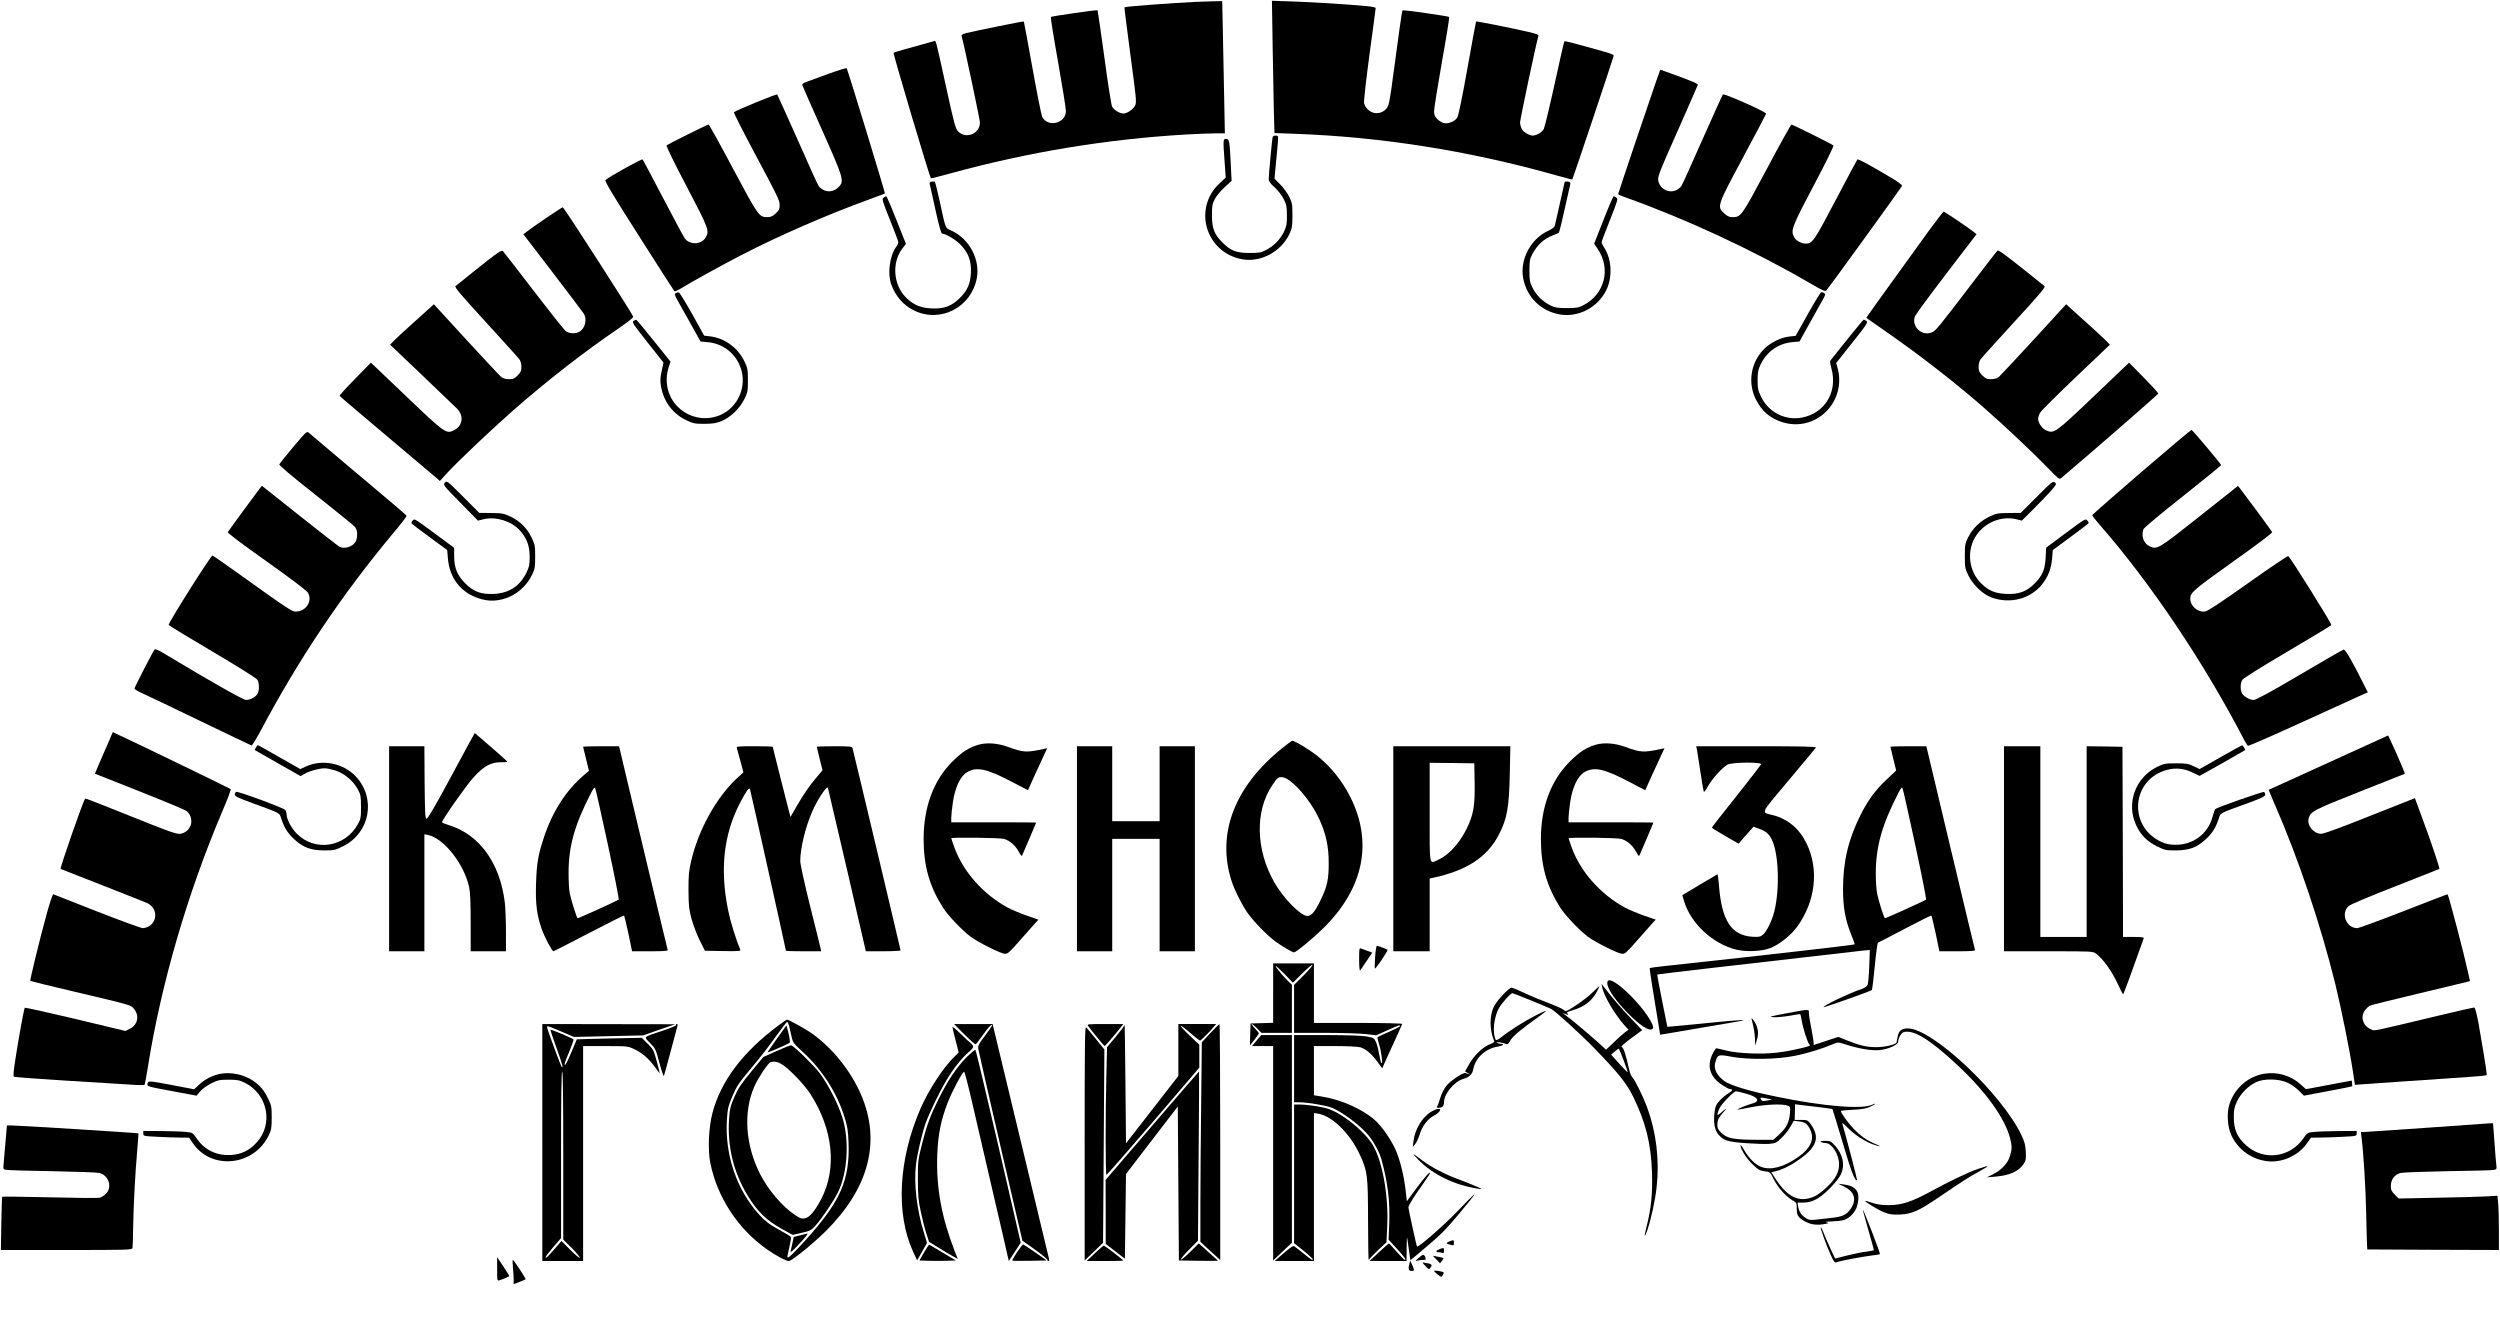 <?xml version="1.0" standalone="no"?>
<!DOCTYPE svg PUBLIC "-//W3C//DTD SVG 20010904//EN"
 "http://www.w3.org/TR/2001/REC-SVG-20010904/DTD/svg10.dtd">
<svg version="1.0" xmlns="http://www.w3.org/2000/svg"
 width="2268pt" height="1201pt" viewBox="0 0 2268 1201"
 preserveAspectRatio="xMidYMid meet">

<g transform="translate(0,1201) scale(0.1,-0.1)"
fill="#000000" stroke="none">
<path d="M10850 11993 c-206 -9 -641 -42 -649 -49 -2 -2 23 -196 54 -431 52
-386 57 -432 44 -458 -17 -36 -73 -75 -108 -75 -33 0 -86 32 -102 62 -7 13
-39 214 -70 447 -32 233 -60 425 -62 428 -5 5 -418 -54 -424 -61 -3 -3 26
-187 66 -409 39 -222 71 -421 71 -444 0 -112 -163 -153 -215 -54 -8 17 -48
217 -89 446 -41 229 -76 418 -78 420 -4 4 -435 -84 -521 -105 -36 -10 -46 -16
-43 -29 17 -52 166 -758 166 -782 0 -104 -129 -155 -199 -80 -23 25 -37 74
-109 407 -99 451 -90 416 -110 410 -264 -72 -359 -99 -365 -106 -7 -6 326
-1124 338 -1138 1 -2 87 20 189 48 699 191 1408 308 2131 350 94 5 210 10 259
10 l88 0 -6 308 c-3 169 -9 439 -12 600 l-6 292 -87 -2 c-47 -1 -115 -3 -151
-5z"/>
<path d="M11545 11614 c3 -214 8 -484 11 -600 l6 -211 191 -7 c773 -28 1566
-153 2330 -367 99 -28 180 -49 181 -47 6 8 376 1114 376 1124 0 6 -33 20 -72
31 -289 82 -371 103 -376 98 -3 -3 -43 -176 -88 -385 -46 -209 -91 -394 -99
-411 -16 -29 -66 -59 -101 -59 -31 0 -85 33 -99 61 -8 15 -15 42 -15 59 0 26
148 726 166 782 4 13 -12 20 -88 38 -136 32 -472 99 -477 95 -2 -2 -37 -192
-78 -422 -46 -258 -81 -429 -92 -448 -20 -36 -84 -62 -125 -51 -16 4 -41 20
-57 36 -23 22 -29 38 -29 72 0 24 32 224 71 446 40 221 69 405 66 408 -7 8
-418 66 -424 60 -4 -4 -37 -233 -89 -626 -14 -113 -32 -220 -40 -237 -18 -46
-69 -75 -118 -69 -47 5 -93 47 -101 90 -4 17 19 216 49 442 31 226 56 415 56
421 0 6 -35 13 -77 17 -191 18 -474 35 -661 42 l-203 7 6 -389z"/>
<path d="M7510 11338 c-91 -33 -181 -66 -200 -73 -20 -7 -34 -19 -32 -26 2 -8
83 -192 180 -409 194 -435 202 -462 153 -514 -37 -39 -88 -52 -133 -33 -20 9
-43 26 -51 39 -9 12 -95 203 -192 423 -98 220 -181 403 -184 408 -7 7 -376
-145 -393 -161 -4 -4 88 -185 204 -402 186 -347 212 -400 211 -439 0 -38 -5
-49 -36 -78 -28 -25 -46 -33 -74 -33 -77 0 -82 7 -312 438 -117 221 -218 402
-223 402 -12 0 -369 -178 -381 -190 -5 -4 77 -172 182 -371 204 -389 209 -404
171 -466 -38 -64 -145 -66 -188 -5 -11 15 -99 180 -197 367 -98 187 -181 344
-186 349 -6 7 -307 -159 -336 -188 -9 -8 60 -125 303 -506 173 -272 318 -498
322 -502 4 -4 27 6 52 21 93 58 374 213 552 305 340 176 779 367 1153 503 82
30 151 56 153 58 4 4 -339 1128 -347 1136 -3 4 -80 -20 -171 -53z"/>
<path d="M15026 11277 c-60 -171 -346 -1020 -346 -1028 0 -4 35 -19 78 -34
534 -190 1151 -477 1646 -765 141 -82 152 -87 167 -72 20 21 679 931 685 946
2 6 -33 33 -78 61 -210 125 -321 186 -328 178 -4 -4 -92 -170 -196 -367 -196
-373 -211 -396 -272 -396 -42 0 -90 27 -107 61 -31 59 -18 93 180 468 103 194
183 357 178 361 -12 12 -370 190 -381 190 -5 0 -106 -181 -223 -402 -230 -431
-235 -438 -312 -438 -29 0 -46 8 -75 34 -67 62 -66 66 170 506 114 212 208
391 210 398 4 16 -381 187 -392 175 -4 -4 -87 -188 -185 -408 -97 -220 -183
-411 -192 -423 -8 -13 -31 -30 -51 -39 -69 -29 -149 18 -159 94 -4 33 17 88
176 444 99 223 181 412 183 418 3 12 -33 28 -248 106 l-92 33 -36 -101z"/>
<path d="M11546 10768 c-6 -17 -36 -345 -36 -381 0 -22 13 -41 55 -78 32 -30
65 -73 82 -107 24 -49 28 -69 28 -147 0 -77 -4 -98 -26 -146 -33 -69 -91 -129
-161 -166 -48 -25 -63 -28 -153 -28 -118 0 -171 20 -245 95 -74 74 -95 127
-95 245 0 89 3 105 27 151 15 28 55 77 89 107 l62 56 -7 143 c-10 219 -14 238
-42 238 -29 0 -29 -5 -14 -213 l10 -138 -53 -49 c-248 -227 -131 -630 201
-692 168 -31 355 68 430 230 24 51 27 69 27 167 0 101 -2 115 -29 170 -17 33
-53 84 -82 112 l-52 53 18 186 c11 103 17 191 14 196 -8 13 -44 9 -48 -4z"/>
<path d="M8452 10362 c-16 -2 -21 -9 -18 -20 3 -9 26 -115 52 -234 34 -154 52
-218 62 -218 33 0 124 -55 169 -103 70 -74 96 -146 91 -252 -5 -101 -32 -161
-104 -232 -74 -72 -141 -96 -254 -91 -100 5 -165 33 -231 99 -117 117 -130
321 -30 448 l30 38 -86 216 c-47 120 -89 217 -93 217 -3 0 -14 -6 -24 -13 -17
-12 -13 -25 58 -202 42 -104 76 -196 76 -203 0 -8 -9 -27 -21 -43 -58 -81 -79
-242 -44 -339 37 -104 110 -189 204 -235 240 -120 523 25 573 293 31 167 -69
356 -227 428 -63 29 -53 7 -110 269 -21 94 -40 172 -44 176 -3 3 -16 3 -29 1z"/>
<path d="M14194 10356 c-2 -6 -22 -94 -44 -196 -23 -102 -43 -193 -46 -202 -3
-9 -29 -28 -59 -42 -158 -72 -258 -261 -227 -428 32 -174 161 -301 335 -331
167 -28 342 64 419 220 58 118 50 281 -18 385 -13 21 -24 43 -24 50 0 7 34 98
76 203 69 175 74 190 58 202 -10 7 -21 13 -25 13 -4 0 -46 -97 -92 -215 l-85
-216 34 -50 c119 -178 62 -406 -128 -506 -48 -25 -63 -28 -153 -28 -84 0 -107
4 -147 23 -70 34 -130 93 -163 158 -27 54 -30 68 -30 159 0 86 4 106 24 145
48 91 104 142 192 176 24 9 47 20 51 23 4 3 27 98 52 211 25 113 48 215 51
226 4 17 -1 23 -21 27 -14 2 -27 0 -30 -7z"/>
<path d="M4954 10032 c-78 -53 -156 -108 -173 -122 l-33 -25 265 -346 c146
-191 273 -358 282 -373 34 -51 13 -138 -40 -166 -38 -20 -90 -17 -122 6 -16
12 -146 176 -291 365 -145 189 -269 350 -277 358 -16 16 -33 5 -275 -188 -80
-64 -151 -121 -158 -127 -11 -8 47 -76 270 -320 155 -170 293 -322 306 -338
15 -20 22 -42 22 -73 0 -38 -5 -50 -34 -79 -29 -29 -41 -34 -79 -34 -28 0 -53
7 -69 19 -13 11 -156 164 -318 340 l-294 321 -25 -23 c-14 -13 -91 -82 -171
-154 -80 -72 -158 -144 -173 -161 l-28 -29 288 -274 c158 -151 302 -289 320
-307 64 -65 50 -157 -30 -196 -70 -34 -80 -27 -432 309 l-320 305 -143 -146
c-79 -80 -142 -149 -140 -154 3 -8 16 -19 503 -430 198 -167 370 -312 383
-323 l22 -21 70 77 c102 110 417 408 615 581 292 255 633 521 930 722 82 56
143 104 140 111 -12 34 -630 993 -639 993 -6 -1 -74 -45 -152 -98z"/>
<path d="M17485 9898 c-467 -646 -556 -770 -553 -772 2 -2 80 -56 173 -121
319 -222 634 -467 900 -700 169 -147 460 -422 571 -538 95 -99 106 -108 122
-95 308 261 882 761 882 768 0 6 -60 71 -132 145 l-133 135 -320 -305 c-347
-331 -360 -340 -429 -311 -39 16 -76 68 -76 106 0 14 8 39 18 56 9 17 156 163
325 324 l308 293 -28 29 c-15 17 -93 89 -173 161 -80 72 -157 141 -171 154
l-25 23 -294 -321 c-162 -176 -305 -329 -318 -340 -16 -12 -41 -19 -69 -19
-38 0 -50 5 -79 34 -28 28 -34 41 -34 78 0 25 7 54 17 67 9 14 147 166 306
340 230 250 286 317 275 325 -7 6 -78 63 -158 127 -205 163 -258 202 -269 195
-5 -3 -109 -138 -232 -299 -313 -410 -327 -427 -365 -443 -91 -38 -189 59
-150 149 8 18 136 192 285 387 l272 355 -28 23 c-47 37 -261 182 -270 182 -4
0 -71 -87 -148 -192z"/>
<path d="M6130 9351 c-12 -8 -10 -16 10 -54 14 -24 68 -120 120 -214 l95 -171
65 -6 c265 -24 406 -318 259 -540 -119 -179 -375 -201 -530 -47 -93 93 -124
230 -83 359 l17 51 -150 187 c-82 103 -154 189 -159 191 -5 2 -18 -2 -27 -9
-15 -12 -2 -31 128 -195 l144 -182 -16 -76 c-14 -63 -15 -88 -6 -142 24 -137
107 -248 231 -306 61 -29 76 -32 162 -32 75 1 107 5 153 24 81 32 168 115 209
199 31 62 33 73 33 172 0 97 -2 110 -32 172 -58 122 -176 209 -307 226 l-58 7
-108 195 c-60 107 -115 196 -122 197 -7 2 -20 -1 -28 -6z"/>
<path d="M16401 9161 l-111 -198 -56 -6 c-78 -8 -175 -56 -233 -116 -118 -121
-147 -301 -73 -452 52 -107 132 -176 244 -210 306 -93 587 191 496 502 l-10
36 146 184 c131 164 144 185 129 197 -9 6 -20 12 -25 12 -4 0 -69 -78 -144
-172 -75 -95 -144 -181 -152 -190 -13 -15 -12 -25 3 -82 58 -212 -61 -407
-271 -445 -150 -27 -298 48 -366 187 -29 59 -33 76 -33 152 0 71 4 94 26 141
56 118 159 192 287 205 l67 6 95 171 c52 94 106 190 120 215 20 37 22 45 10
52 -8 6 -20 10 -27 10 -6 0 -61 -89 -122 -199z"/>
<path d="M19427 7728 c-245 -211 -446 -387 -446 -392 -1 -4 25 -38 57 -75 465
-529 959 -1263 1327 -1975 11 -21 25 -40 30 -42 6 -2 228 95 495 217 267 121
509 232 538 245 l53 23 -42 83 c-102 205 -163 309 -178 305 -9 -2 -189 -106
-401 -231 -272 -160 -394 -226 -415 -226 -36 0 -89 31 -106 61 -17 32 -15 94
4 122 9 14 184 124 411 257 218 128 396 236 396 240 0 19 -371 613 -391 625
-5 4 -169 -107 -364 -245 -241 -171 -365 -253 -388 -257 -68 -11 -137 48 -137
117 0 54 32 81 390 336 229 163 358 260 353 267 -10 18 -261 358 -287 390
l-23 29 -348 -276 c-372 -295 -386 -304 -451 -273 -57 27 -80 89 -59 156 3 11
163 145 356 297 192 153 349 281 349 284 0 11 -260 320 -269 320 -5 0 -209
-172 -454 -382z"/>
<path d="M2661 7956 c-67 -80 -124 -151 -127 -159 -3 -8 112 -106 323 -272
180 -143 340 -272 356 -288 21 -23 27 -39 27 -76 0 -26 -7 -56 -16 -69 -31
-45 -101 -65 -146 -41 -11 6 -174 133 -361 281 l-341 271 -23 -29 c-28 -35
-276 -374 -286 -391 -5 -7 119 -101 349 -264 216 -153 364 -265 376 -284 44
-69 -7 -162 -93 -172 -48 -6 -34 -15 -594 385 -93 67 -174 122 -178 122 -15 0
-397 -605 -397 -629 0 -4 177 -112 394 -240 222 -131 402 -243 410 -257 20
-30 20 -103 0 -132 -20 -29 -65 -52 -102 -52 -25 0 -329 172 -724 410 -71 43
-99 56 -106 47 -16 -19 -182 -343 -182 -354 0 -6 30 -24 68 -41 37 -16 273
-130 525 -251 252 -122 463 -222 469 -224 5 -1 44 61 85 138 347 653 737 1233
1200 1788 69 81 123 152 121 157 -3 9 -80 75 -573 489 -159 134 -299 253 -311
263 -21 18 -21 18 -143 -126z"/>
<path d="M4036 7631 c-18 -20 -15 -23 141 -182 l159 -162 53 13 c110 26 250
-17 326 -101 64 -71 90 -140 90 -239 0 -74 -4 -93 -29 -145 -61 -123 -157
-186 -296 -193 -116 -5 -183 19 -261 97 -71 72 -99 140 -99 246 l0 75 -132 98
c-237 175 -226 168 -244 150 -9 -9 -14 -21 -10 -26 3 -6 77 -62 165 -126 l158
-116 6 -72 c14 -182 118 -316 286 -368 76 -24 137 -25 215 -5 113 30 213 114
264 223 24 50 27 69 27 162 0 97 -2 110 -32 172 -40 85 -106 151 -191 191 -62
29 -76 32 -175 33 l-109 1 -147 147 c-145 145 -147 147 -165 127z"/>
<path d="M18478 7503 l-146 -146 -109 -1 c-100 -1 -113 -3 -175 -33 -83 -39
-153 -107 -193 -188 -28 -56 -30 -68 -30 -170 0 -104 2 -114 33 -177 42 -85
129 -168 208 -198 168 -62 354 -14 461 120 54 69 82 141 90 236 l6 74 159 117
c87 64 161 120 165 126 3 5 -2 16 -10 25 -19 18 -11 24 -222 -133 l-152 -113
-5 -89 c-5 -110 -29 -165 -100 -237 -75 -74 -143 -99 -258 -94 -101 5 -158 28
-226 95 -117 113 -136 305 -43 439 79 116 228 175 359 144 l52 -13 100 99 c55
55 126 129 159 165 55 63 58 67 41 82 -17 15 -27 7 -164 -130z"/>
<path d="M986 5281 c-21 -47 -58 -132 -82 -188 l-43 -102 407 -161 c224 -89
415 -169 426 -178 71 -65 48 -175 -43 -203 -42 -13 -56 -8 -600 210 -151 61
-276 109 -278 107 -17 -16 -231 -632 -223 -639 3 -2 176 -70 385 -151 209 -82
391 -154 405 -161 87 -45 92 -160 10 -209 -16 -9 -40 -16 -55 -16 -15 0 -201
68 -414 151 -212 83 -391 153 -397 156 -6 2 -31 -70 -62 -184 -64 -233 -152
-596 -147 -602 3 -2 181 -46 397 -97 532 -126 514 -121 542 -155 54 -63 36
-147 -38 -183 l-38 -19 -454 109 c-249 59 -456 105 -459 102 -7 -7 -57 -280
-86 -471 -17 -108 -20 -150 -12 -155 7 -4 222 -20 480 -36 257 -15 520 -32
583 -36 63 -5 118 -5 121 -2 3 4 16 72 29 152 120 761 361 1588 681 2339 44
102 76 188 72 192 -7 7 -842 411 -999 484 l-71 33 -37 -87z"/>
<path d="M4095 4970 c-146 -272 -215 -389 -225 -387 -13 2 -15 48 -18 330 l-2
327 -160 0 -160 0 0 -930 0 -930 160 0 160 0 0 531 0 531 33 -7 c144 -30 328
-264 373 -474 10 -47 14 -142 14 -323 l0 -258 160 0 160 0 0 178 c0 98 -5 216
-10 262 -44 363 -231 620 -510 705 -33 10 -60 21 -60 26 0 21 227 345 288 409
93 101 155 135 244 135 63 0 66 1 50 16 -27 27 -283 249 -285 249 -2 0 -97
-176 -212 -390z"/>
<path d="M21125 5092 c-297 -135 -541 -246 -543 -247 -1 -1 23 -60 54 -131
214 -489 417 -1092 550 -1632 52 -211 135 -623 160 -795 l18 -119 75 6 c42 3
177 13 301 21 124 9 322 22 440 30 371 25 380 26 380 38 0 23 -51 334 -76 470
-18 94 -30 137 -39 137 -8 0 -146 -32 -307 -70 -661 -158 -589 -144 -630 -127
-70 29 -96 108 -56 167 13 19 35 40 48 47 14 6 207 54 430 107 223 53 421 101
441 106 l37 10 -20 88 c-34 158 -171 678 -183 699 -1 2 -180 -67 -397 -152
-218 -85 -409 -155 -423 -155 -100 0 -152 134 -78 200 17 15 181 85 423 179
217 85 397 156 400 158 6 5 -77 252 -162 480 l-60 162 -61 -24 c-34 -13 -217
-85 -407 -161 -218 -87 -359 -138 -382 -138 -68 -1 -130 75 -114 139 16 63 43
77 468 245 l406 161 -42 102 c-24 56 -58 134 -77 173 l-34 72 -540 -246z"/>
<path d="M11630 5221 c-431 -347 -594 -775 -458 -1201 26 -81 88 -206 141
-285 53 -78 182 -211 256 -265 61 -44 156 -100 170 -100 19 0 172 127 267 220
366 361 451 778 244 1190 -75 148 -176 274 -302 375 -73 57 -202 135 -224 135
-5 0 -47 -31 -94 -69z m66 -290 c99 -72 214 -222 275 -358 59 -131 83 -243 83
-388 1 -150 -13 -216 -73 -340 -48 -102 -84 -145 -120 -145 -60 0 -217 159
-300 305 -169 295 -177 645 -20 880 46 68 54 75 83 75 21 0 48 -11 72 -29z"/>
<path d="M8881 5255 c-88 -25 -151 -65 -237 -150 -175 -173 -265 -416 -265
-709 1 -245 53 -427 177 -622 46 -72 170 -201 248 -261 72 -53 273 -154 313
-156 24 -2 43 15 137 123 60 69 122 139 138 156 l29 31 -108 37 c-59 21 -137
54 -173 73 -222 122 -401 324 -481 543 -16 44 -29 83 -29 85 0 11 448 5 481
-6 53 -18 97 -56 129 -112 28 -49 29 -50 38 -26 6 13 35 82 66 153 31 72 56
131 56 133 0 2 -173 3 -385 3 l-385 0 0 43 c0 23 7 86 15 141 20 135 68 235
129 271 87 51 177 32 402 -86 l150 -78 21 47 c11 26 50 112 87 191 l66 143
-28 -6 c-162 -35 -188 -33 -330 19 -92 33 -188 40 -261 20z"/>
<path d="M14481 5255 c-88 -25 -151 -65 -236 -150 -176 -175 -266 -416 -266
-709 1 -245 53 -427 177 -622 46 -72 170 -201 248 -261 72 -53 273 -154 313
-156 24 -2 43 15 137 123 60 69 122 139 138 156 l29 31 -108 37 c-59 21 -137
54 -173 73 -222 122 -401 324 -481 543 -16 44 -29 83 -29 85 0 11 448 5 481
-6 53 -18 97 -56 129 -112 28 -49 29 -50 38 -26 6 13 35 82 66 153 31 72 56
131 56 133 0 2 -173 3 -385 3 l-385 0 0 43 c0 23 7 86 15 141 20 135 68 235
129 271 87 51 177 32 402 -86 l150 -78 21 47 c11 26 50 112 87 191 l66 143
-28 -6 c-162 -35 -188 -33 -330 19 -92 33 -188 40 -261 20z"/>
<path d="M2322 5229 c-7 -12 -12 -22 -10 -24 2 -2 96 -55 209 -119 l206 -117
38 22 c40 24 132 49 181 49 18 0 61 -9 97 -20 80 -25 164 -96 205 -174 24 -46
27 -61 27 -156 0 -97 -2 -109 -29 -158 -116 -209 -388 -251 -554 -85 -47 47
-92 132 -92 174 0 14 -6 32 -12 41 -16 19 -427 171 -445 164 -7 -3 -13 -14
-13 -24 0 -16 29 -30 158 -77 272 -100 244 -85 267 -152 28 -80 56 -123 120
-182 79 -71 146 -95 266 -96 90 0 99 2 171 38 244 120 302 431 118 631 -111
121 -305 161 -451 94 l-55 -25 -190 108 c-104 60 -191 108 -194 109 -3 0 -11
-9 -18 -21z"/>
<path d="M20145 5141 l-190 -108 -55 26 c-48 23 -68 26 -160 26 -98 0 -109 -2
-172 -33 -196 -96 -281 -332 -189 -528 41 -89 99 -147 189 -192 72 -35 81 -37
171 -37 120 1 187 25 266 96 64 59 92 102 120 182 23 67 -6 51 268 151 125 46
157 62 157 76 0 11 -5 22 -11 25 -9 6 -424 -139 -442 -155 -4 -3 -14 -33 -23
-65 -41 -158 -175 -260 -339 -259 -54 1 -85 7 -127 26 -307 141 -271 571 54
654 80 21 152 13 232 -26 l61 -29 205 115 c113 64 206 117 208 119 4 4 -21 45
-28 44 -3 0 -90 -49 -195 -108z"/>
<path d="M5290 5235 c0 -3 12 -53 27 -112 l26 -106 -48 -41 c-157 -133 -283
-328 -359 -558 -54 -162 -67 -237 -73 -423 -6 -189 7 -286 53 -418 26 -72 92
-197 105 -197 3 0 148 74 320 164 173 90 317 162 320 160 3 -2 21 -75 40 -164
l33 -160 164 0 c127 0 163 3 159 13 -2 6 -103 425 -223 930 l-218 917 -163 0
c-90 0 -163 -2 -163 -5z m225 -889 c58 -270 102 -493 98 -497 -10 -9 -361
-169 -372 -169 -8 0 -52 138 -72 225 -6 28 -11 111 -11 185 0 244 55 439 206
730 25 48 30 52 37 35 5 -11 56 -240 114 -509z"/>
<path d="M6684 5225 c3 -9 18 -62 33 -119 l27 -103 -62 -57 c-182 -170 -344
-461 -410 -740 -23 -96 -26 -132 -26 -271 1 -140 4 -172 27 -259 15 -55 48
-143 74 -195 l48 -96 164 -3 c153 -2 163 -1 156 15 -40 94 -90 257 -110 358
-75 370 -40 686 109 972 57 109 83 144 90 123 6 -15 326 -1456 326 -1465 0 -3
72 -5 160 -5 l160 0 -5 23 c-2 12 -45 185 -95 384 -52 209 -90 383 -90 411 0
115 46 305 107 446 48 111 135 243 144 219 3 -10 82 -348 175 -750 l169 -733
157 0 c87 0 158 4 158 8 0 8 -427 1806 -436 1835 -5 15 -22 17 -165 17 -87 0
-159 -2 -159 -5 0 -3 12 -52 26 -109 l26 -104 -55 -65 c-66 -78 -119 -155
-185 -270 l-51 -89 -10 39 c-38 146 -151 595 -151 598 0 3 -75 5 -166 5 -146
0 -165 -2 -160 -15z"/>
<path d="M9770 4310 l0 -930 160 0 160 0 0 510 0 510 215 0 215 0 0 -510 0
-510 160 0 160 0 0 930 0 930 -160 0 -160 0 0 -340 0 -340 -215 0 -215 0 0
340 0 340 -160 0 -160 0 0 -930z"/>
<path d="M12640 4310 l0 -930 165 0 165 0 0 330 0 330 28 6 c308 66 495 188
600 393 74 142 93 245 99 559 l5 242 -531 0 -531 0 0 -930z m738 605 c3 -195
-7 -269 -50 -374 -63 -152 -169 -278 -273 -327 -93 -44 -85 -84 -85 426 l0
450 203 -2 202 -3 3 -170z"/>
<path d="M15394 5213 c3 -16 17 -104 31 -198 14 -93 28 -177 31 -185 3 -10 16
6 36 43 39 71 136 179 182 201 46 22 311 24 303 2 -3 -7 -105 -138 -226 -291
-122 -152 -221 -280 -221 -283 0 -4 55 -38 121 -76 l122 -70 25 30 c14 16 44
50 68 77 l42 47 55 -20 c57 -21 85 -46 110 -95 64 -127 75 -453 22 -660 -21
-81 -70 -180 -103 -206 -23 -18 -36 -21 -97 -17 -190 13 -277 149 -301 471 -4
54 -10 96 -14 95 -4 -2 -77 -45 -163 -96 l-155 -93 15 -52 c60 -204 263 -392
478 -443 92 -21 228 -15 305 15 79 30 185 114 241 190 169 230 203 521 89 757
-65 135 -168 222 -302 258 -114 30 -129 -2 139 317 132 157 243 291 247 297 5
9 -122 12 -539 12 l-547 0 6 -27z"/>
<path d="M17150 5235 c0 -3 12 -53 26 -110 l26 -105 -89 -84 c-101 -95 -169
-189 -235 -321 -111 -222 -159 -426 -158 -675 0 -160 21 -276 73 -406 20 -49
35 -90 33 -91 -6 -6 -736 -90 -1679 -192 -98 -10 -180 -21 -181 -23 -3 -2 29
-208 84 -539 l11 -66 307 52 c169 29 340 58 380 65 146 24 57 21 -250 -10
-172 -17 -326 -32 -342 -33 l-30 -2 -47 235 c-26 129 -46 237 -44 239 2 2 194
25 427 52 1016 117 1377 159 1437 165 l64 6 -5 -148 c-3 -84 -10 -159 -16
-171 -7 -12 -29 -27 -49 -34 -107 -34 -360 -155 -349 -166 4 -5 429 146 437
155 4 4 16 101 27 217 11 115 24 211 29 213 4 1 114 58 243 126 129 68 238
122 241 120 3 -2 21 -75 40 -164 l33 -160 164 0 c127 0 163 3 159 13 -2 6
-103 425 -223 930 l-218 917 -163 0 c-90 0 -163 -2 -163 -5z m225 -889 c58
-269 102 -493 98 -497 -9 -9 -361 -169 -372 -169 -9 0 -56 147 -72 225 -7 33
-12 116 -12 185 1 241 57 440 207 730 25 48 30 52 37 35 5 -11 56 -240 114
-509z"/>
<path d="M18180 4310 l0 -930 403 0 c402 0 403 0 433 -22 67 -50 146 -163 204
-290 19 -43 38 -77 41 -78 4 0 76 194 187 508 3 9 -19 12 -92 12 l-96 0 -2
863 -3 862 -162 3 -163 2 0 -865 0 -865 -210 0 -210 0 0 865 0 865 -165 0
-165 0 0 -930z"/>
<path d="M12475 3329 c-4 -55 -4 -103 -2 -106 3 -3 31 34 63 81 31 47 55 88
53 89 -7 6 -89 37 -98 37 -5 0 -12 -45 -16 -101z"/>
<path d="M12330 3304 c0 -61 4 -104 9 -98 4 5 31 43 59 86 l51 76 -42 15 c-23
8 -50 18 -59 22 -17 7 -18 -2 -18 -101z"/>
<path d="M11550 3000 l0 -269 -102 -3 -103 -3 -3 -99 -3 -100 41 51 c22 28 40
55 40 59 0 4 -17 25 -37 46 -20 21 -33 38 -27 38 5 0 28 -18 49 -40 l39 -40
138 0 138 0 0 218 0 219 -26 24 c-46 43 -127 140 -121 145 3 3 39 -30 81 -73
l75 -78 85 84 c47 47 89 82 93 78 4 -4 -32 -47 -80 -95 l-87 -87 0 -218 0
-217 278 0 c152 0 320 -5 372 -11 l95 -11 103 46 c111 50 112 50 112 37 0 -5
-44 -28 -97 -51 -54 -23 -101 -45 -105 -49 -4 -3 2 -31 12 -61 21 -64 38 -191
23 -175 -6 6 -15 43 -22 83 -6 40 -19 90 -29 110 -16 34 -21 38 -82 49 -41 8
-174 12 -362 13 l-298 0 0 -305 0 -305 48 0 c66 0 228 -26 285 -46 94 -32 282
-174 350 -264 51 -67 93 -148 110 -210 58 -213 78 -378 70 -583 l-6 -143 77
-84 c71 -79 87 -101 69 -99 -5 0 -37 34 -73 74 -36 41 -67 74 -70 74 -3 0 -43
-35 -90 -79 l-85 -79 168 -1 167 0 1 118 c2 114 2 115 11 52 5 -36 12 -87 16
-114 l7 -49 150 126 c123 103 176 157 293 297 79 94 142 173 139 176 -2 2 -68
-63 -147 -146 -124 -131 -363 -340 -375 -328 -5 4 -77 336 -78 355 0 16 55
106 134 215 36 51 65 95 63 97 -8 9 -42 -29 -125 -140 l-86 -117 -12 105 c-14
125 -50 269 -87 355 -42 97 -128 221 -192 277 -112 99 -300 183 -474 212 l-78
13 0 223 0 223 191 0 c115 0 207 -5 230 -11 50 -15 102 -59 155 -132 l44 -59
14 33 c8 19 48 108 90 198 42 90 76 168 76 172 0 5 -180 9 -400 9 l-400 0 0
270 0 270 -185 0 -185 0 0 -270z"/>
<path d="M14584 3106 c-16 -41 45 -141 162 -265 124 -132 226 -198 249 -161
18 29 -83 179 -200 295 -115 115 -198 166 -211 131z"/>
<path d="M14536 3050 c14 -75 115 -245 203 -344 l35 -38 -29 -21 c-17 -12 -63
-52 -102 -91 l-73 -69 -67 62 c-73 66 -262 225 -303 253 l-25 18 29 -10 c25
-9 27 -9 17 4 -10 12 -3 17 46 31 107 31 178 86 223 175 11 22 20 41 20 44 0
2 -26 -22 -59 -54 -32 -33 -101 -86 -152 -119 -91 -60 -93 -60 -114 -42 -11
10 -72 37 -135 61 -63 23 -162 64 -219 91 -57 27 -110 49 -118 49 -25 0 -138
-122 -162 -175 -39 -83 -38 -211 3 -306 5 -12 -4 -20 -39 -33 -63 -25 -143
-101 -187 -180 l-37 -66 27 -16 c24 -14 15 -13 -21 1 -22 9 -140 -70 -179
-120 -20 -27 -43 -74 -53 -109 -10 -34 -22 -67 -27 -73 -8 -10 -4 -13 14 -13
31 0 48 17 48 50 0 76 93 189 175 212 54 15 82 42 90 86 19 104 109 188 222
207 47 7 68 25 31 25 -13 0 -30 5 -38 10 -19 12 57 1 82 -11 13 -7 22 0 41 34
23 39 98 101 286 235 61 44 42 40 -61 -12 -95 -48 -239 -139 -305 -193 -24
-19 -47 -32 -52 -28 -5 3 -13 30 -17 61 -8 69 10 164 43 226 26 47 107 138
124 138 8 0 293 -116 351 -143 34 -16 264 -225 393 -358 218 -225 291 -316
349 -434 116 -235 165 -432 173 -695 6 -187 -8 -325 -48 -482 -26 -103 -23
-118 7 -34 32 94 71 271 83 388 27 246 -3 496 -88 727 -36 95 -106 238 -131
266 -11 11 -24 43 -30 70 -29 134 -52 204 -68 207 -11 2 21 31 85 78 l101 74
-102 107 c-90 94 -164 180 -244 284 l-23 30 7 -35z m194 -661 c22 -56 38 -104
36 -106 -2 -2 -36 33 -77 78 l-73 82 34 28 c18 16 35 27 37 25 2 -2 22 -50 43
-107z"/>
<path d="M16205 2817 c-147 -28 -163 -32 -117 -35 28 -2 93 4 142 12 50 9 94
16 99 16 5 0 11 -23 15 -51 10 -71 55 -212 72 -226 12 -9 -3 -15 -75 -32 -175
-41 -286 -53 -446 -48 -104 4 -176 12 -233 26 -46 12 -87 21 -92 21 -4 0 -20
-23 -34 -52 -54 -109 -24 -208 87 -281 30 -20 62 -37 71 -37 30 0 24 -17 -13
-38 -21 -12 -56 -41 -79 -66 -34 -36 -41 -53 -47 -100 -12 -97 -2 -161 31
-204 48 -59 81 -70 253 -83 85 -6 182 -9 214 -6 55 5 64 9 109 54 28 26 64 72
81 102 l30 53 51 -6 c55 -7 76 -25 102 -83 35 -80 -2 -161 -109 -237 -132 -94
-251 -126 -340 -92 -53 20 -116 83 -156 156 -17 30 -31 48 -31 39 0 -34 54
-120 109 -172 50 -48 65 -57 109 -63 50 -6 51 -7 81 -68 38 -76 109 -158 167
-192 43 -25 44 -27 44 -76 0 -65 11 -82 73 -118 54 -31 114 -38 188 -23 33 7
33 7 9 14 -16 5 -1 7 45 8 39 1 88 6 110 12 54 15 109 74 124 132 30 122 -4
176 -124 192 l-50 6 51 -24 c99 -48 121 -119 63 -204 -38 -55 -75 -72 -183
-83 -45 -5 -106 -12 -136 -15 -45 -5 -61 -3 -87 14 -40 25 -62 59 -70 105 l-6
36 55 0 c78 0 147 37 238 129 42 42 86 97 98 122 42 87 23 184 -53 268 -35 38
-41 41 -89 41 -36 0 -47 -3 -36 -10 8 -5 27 -10 42 -10 56 0 121 -102 122
-190 1 -74 -32 -136 -112 -211 -74 -70 -126 -98 -193 -106 -96 -11 -185 48
-269 179 l-41 63 46 11 c69 18 148 60 234 124 139 105 160 193 73 308 -23 30
-29 32 -83 32 l-58 0 2 71 2 71 55 -7 c30 -3 106 -12 168 -20 63 -7 115 -15
116 -17 2 -2 43 -137 92 -302 77 -262 114 -359 131 -342 3 3 -81 328 -133 511
-4 12 14 0 45 -33 60 -62 152 -124 227 -152 74 -27 92 -25 24 3 -74 31 -134
73 -197 140 -48 50 -113 141 -113 158 0 3 48 8 108 11 80 3 119 10 155 26 26
11 47 24 47 27 0 3 -9 1 -21 -5 -87 -47 -445 -18 -874 71 -251 51 -418 102
-474 143 -66 49 -96 109 -81 163 21 77 25 79 142 57 161 -30 423 -26 589 9
118 25 238 62 339 105 44 18 45 18 115 -4 122 -39 232 -57 303 -51 83 8 172
48 172 77 0 29 26 76 45 84 86 33 241 -61 496 -300 254 -237 427 -478 474
-659 19 -74 19 -98 -1 -164 -19 -64 -76 -126 -155 -165 l-54 -27 73 6 c133 11
214 47 260 115 21 31 23 44 20 110 -3 62 -10 89 -40 153 -181 378 -808 967
-1030 967 -58 0 -84 -22 -93 -77 -4 -21 -8 -43 -10 -50 -7 -20 -105 -43 -184
-43 -86 0 -149 15 -264 61 l-80 32 -101 -33 c-55 -18 -107 -35 -115 -38 -8 -3
-12 -1 -8 4 3 6 -5 64 -18 130 -14 65 -25 134 -25 152 0 39 13 39 -205 -1z
m-368 -728 c110 -29 137 -69 61 -90 -48 -12 -140 -50 -135 -55 1 -2 57 8 122
21 127 26 283 33 331 15 26 -10 27 -12 22 -73 -7 -80 -34 -132 -99 -191 l-51
-46 -151 0 c-205 0 -267 12 -318 60 -32 30 -39 44 -39 74 0 46 12 69 59 121
36 39 19 32 -31 -14 -33 -30 -36 -15 -9 44 18 40 130 155 150 155 6 0 46 -9
88 -21z m195 -63 c-34 -7 -46 -6 -53 5 -15 24 -10 26 43 15 l53 -11 -43 -9z"/>
<path d="M15890 2768 c0 -4 7 -33 15 -65 8 -31 15 -84 16 -118 l1 -60 13 40
c17 50 18 80 5 127 -9 33 -49 93 -50 76z"/>
<path d="M7062 2707 c-323 -240 -523 -505 -599 -795 -34 -132 -43 -333 -19
-453 63 -310 249 -596 511 -781 78 -56 176 -108 201 -108 26 0 218 155 334
270 394 391 504 815 322 1238 -94 218 -258 422 -448 558 -54 38 -209 124 -225
124 -3 0 -38 -24 -77 -53z m97 -4 c5 -21 15 -64 22 -96 12 -56 17 -63 112
-150 168 -156 301 -364 367 -577 28 -88 34 -125 38 -233 13 -343 -73 -538
-395 -893 -136 -150 -169 -177 -158 -131 38 173 37 161 18 175 -10 7 -60 36
-112 65 -73 41 -109 68 -163 127 -205 225 -315 548 -293 869 6 94 12 117 50
208 39 90 57 118 172 255 71 84 171 213 222 286 52 72 98 132 102 132 5 0 13
-17 18 -37z"/>
<path d="M7048 2587 c-48 -67 -86 -123 -84 -124 4 -4 188 77 200 87 5 5 0 41
-10 83 l-19 75 -87 -121z"/>
<path d="M7045 2475 l-120 -54 -110 -133 c-90 -109 -118 -150 -152 -228 -37
-85 -42 -107 -49 -202 -16 -248 39 -477 165 -688 90 -149 170 -228 309 -306
l103 -57 82 19 c74 16 86 23 122 62 61 67 161 215 207 306 87 173 105 473 40
677 -38 124 -129 300 -204 401 -58 76 -237 251 -261 255 -7 1 -66 -23 -132
-52z m55 -125 c65 -42 199 -182 252 -265 206 -320 243 -676 97 -955 -56 -107
-106 -166 -148 -173 -28 -5 -44 0 -88 30 -115 76 -245 229 -318 373 -134 266
-153 562 -51 795 33 75 125 213 146 219 38 10 67 4 110 -24z"/>
<path d="M7258 803 l-57 -15 -11 -51 c-6 -29 -14 -63 -17 -76 -4 -18 12 -5 63
49 74 78 100 111 87 109 -4 -1 -34 -8 -65 -16z"/>
<path d="M4920 1645 l0 -1075 185 0 185 0 0 975 0 975 203 0 c195 0 204 -1
257 -26 73 -34 133 -85 187 -158 25 -34 46 -62 48 -64 2 -2 -10 46 -26 106
-28 104 -32 112 -83 163 l-54 54 -294 -6 c-161 -4 -294 -7 -295 -8 0 0 -23
-53 -49 -116 -26 -63 -52 -115 -57 -115 -11 0 -5 19 43 133 21 51 36 95 32 98
-13 12 -203 92 -207 87 -3 -2 22 -78 55 -168 53 -147 63 -186 44 -167 -5 5
-113 294 -128 345 -5 14 -3 22 4 22 7 0 63 -22 125 -49 l112 -48 314 7 314 7
145 51 145 50 -602 1 -603 1 0 -1075z m190 -118 l0 -763 75 -74 c41 -41 75
-81 75 -90 0 -8 -38 23 -83 68 l-84 84 -63 -74 c-35 -40 -67 -74 -71 -76 -22
-9 -4 19 61 95 l70 81 0 756 c0 497 3 756 10 756 7 0 10 -261 10 -763z"/>
<path d="M6134 2711 c4 -5 -51 -28 -121 -51 -183 -61 -175 -52 -115 -113 49
-50 52 -57 85 -182 19 -71 37 -123 40 -115 4 8 31 110 62 225 31 116 58 218
61 228 3 9 0 17 -6 17 -6 0 -9 -4 -6 -9z"/>
<path d="M8749 2626 c52 -52 98 -93 102 -90 5 2 36 43 69 89 52 73 80 100 80
80 0 -3 -29 -44 -65 -92 -59 -79 -65 -91 -59 -123 3 -19 94 -417 202 -885
l197 -850 115 -82 c63 -45 114 -87 112 -93 -1 -5 3 -10 9 -10 7 0 9 9 5 23 -3
12 -119 496 -258 1075 l-253 1052 -175 0 -175 0 94 -94z"/>
<path d="M9872 2702 c32 -45 144 -181 149 -181 5 -1 88 95 152 176 l18 23
-166 0 c-159 0 -166 -1 -153 -18z"/>
<path d="M10202 2712 c-1 -8 -37 -56 -80 -108 l-79 -94 -6 -257 c-9 -346 -9
-903 1 -902 4 0 195 219 425 486 l417 487 0 104 0 104 -87 83 c-49 46 -85 86
-82 89 3 3 42 -25 86 -64 44 -38 85 -70 90 -70 8 0 86 78 127 128 l19 22 -171
0 -172 0 0 -235 0 -236 -237 -305 -238 -306 -5 544 c-3 299 -6 537 -8 530z"/>
<path d="M10979 2636 l-76 -81 -6 -565 c-4 -311 -7 -718 -7 -906 l0 -340 90
-83 90 -82 0 1070 c0 589 -3 1070 -7 1070 -5 -1 -42 -38 -84 -83z"/>
<path d="M8640 2694 c0 -5 13 -59 29 -121 l28 -111 -39 -39 c-100 -96 -235
-303 -308 -472 -200 -461 -225 -952 -66 -1297 l36 -78 45 79 45 79 -29 95
c-64 206 -91 441 -72 611 10 93 56 289 88 380 34 94 128 289 189 390 64 108
140 203 207 260 43 37 45 49 15 75 -13 10 -56 50 -95 88 -40 39 -73 66 -73 61z"/>
<path d="M9840 1640 l0 -1065 83 80 84 80 6 877 6 877 -75 93 c-42 51 -82 100
-90 108 -12 12 -14 -133 -14 -1050z"/>
<path d="M11400 2570 l-42 -50 96 0 96 0 0 -972 0 -973 85 81 85 80 0 942 0
942 -139 0 -139 0 -42 -50z"/>
<path d="M8762 2412 c-85 -87 -165 -207 -250 -378 -70 -141 -106 -236 -148
-404 -35 -140 -37 -151 -37 -320 1 -150 4 -192 27 -295 14 -66 36 -154 50
-195 l24 -75 83 -52 c46 -29 105 -64 131 -78 l47 -26 -25 63 c-122 311 -172
583 -161 882 7 188 33 315 96 477 41 103 129 270 147 276 5 2 40 -131 77 -295
38 -163 123 -529 188 -812 66 -283 125 -536 130 -563 l11 -47 54 83 54 83
-201 870 c-111 478 -205 873 -209 878 -5 5 -43 -26 -88 -72z"/>
<path d="M10453 1798 l-423 -492 1 -290 0 -291 87 -67 87 -67 5 384 5 384 235
307 235 306 5 -698 5 -699 179 -3 c99 -1 178 -1 175 2 -2 2 -42 38 -89 80
l-85 76 -77 -77 c-43 -42 -81 -74 -85 -70 -4 4 29 45 74 90 l81 82 6 768 c4
422 5 767 4 767 -2 0 -193 -222 -425 -492z"/>
<path d="M2002 2269 c-69 -12 -147 -51 -198 -101 l-42 -40 -190 36 c-227 43
-228 43 -234 13 -5 -23 -1 -24 220 -65 l225 -42 34 40 c20 23 62 53 101 72 61
30 75 33 157 33 79 0 97 -4 148 -29 206 -104 259 -373 106 -540 -66 -73 -138
-108 -233 -114 -131 -8 -242 46 -314 153 -33 49 -35 50 -95 56 -34 4 -135 7
-224 8 l-163 1 0 -23 c0 -23 2 -24 128 -30 70 -4 163 -7 207 -7 l80 -1 34 -49
c168 -248 552 -210 688 68 25 51 28 67 28 162 0 97 -2 110 -31 170 -40 83 -75
124 -146 171 -82 52 -190 74 -286 58z"/>
<path d="M20540 2269 c-147 -25 -268 -131 -315 -278 -26 -80 -17 -208 19 -283
59 -123 170 -207 307 -230 137 -24 292 41 375 156 l39 55 80 1 c44 0 137 3
208 7 125 6 127 7 127 30 l0 23 -162 -1 c-90 -1 -191 -4 -225 -8 -60 -6 -62
-7 -95 -56 -123 -179 -364 -209 -523 -64 -79 73 -109 140 -110 249 0 73 4 94
29 147 33 73 104 144 174 176 72 34 207 31 284 -5 31 -14 78 -47 103 -72 l46
-46 217 41 c119 22 218 42 220 44 2 2 2 14 0 27 l-3 25 -208 -39 -208 -39 -44
40 c-91 84 -212 120 -335 100z"/>
<path d="M11740 1361 l0 -629 85 -68 c77 -63 97 -84 78 -84 -3 0 -38 26 -77
58 -39 32 -77 61 -84 66 -12 7 -35 -9 -137 -98 l-40 -35 178 -1 177 0 0 671 0
672 37 -6 c130 -22 289 -177 380 -374 69 -149 73 -183 74 -597 0 -204 3 -364
7 -356 4 9 41 48 83 88 l77 72 7 143 c13 278 -43 593 -132 741 -74 122 -270
281 -399 325 -62 21 -196 41 -271 41 l-43 0 0 -629z"/>
<path d="M12978 1921 c-78 -50 -143 -160 -155 -263 l-6 -53 21 25 c12 14 31
54 42 90 23 76 73 141 131 170 21 11 43 29 49 40 9 17 8 20 -13 20 -13 0 -44
-13 -69 -29z"/>
<path d="M22015 1779 c-291 -20 -545 -38 -564 -38 l-33 -1 6 -52 c19 -152 37
-452 42 -683 3 -143 6 -276 8 -295 l2 -35 597 -3 597 -2 0 177 c0 98 -3 209
-7 247 l-6 68 -106 -6 c-58 -3 -260 -9 -448 -12 l-342 -7 -36 36 c-30 30 -35
42 -35 80 0 57 35 102 88 116 20 5 213 12 427 16 215 3 403 8 418 11 28 6 28
8 23 52 -3 26 -11 120 -17 210 l-12 162 -36 -1 c-20 -1 -274 -19 -566 -40z"/>
<path d="M51 1663 c-6 -76 -14 -166 -17 -199 -6 -62 -6 -62 22 -67 16 -3 205
-9 419 -12 215 -4 407 -11 427 -16 85 -22 119 -130 59 -189 -16 -16 -41 -32
-56 -36 -15 -4 -219 -2 -453 4 -235 5 -429 8 -432 5 -2 -2 -6 -112 -8 -244
l-4 -239 595 0 c558 0 595 1 599 18 2 9 5 94 6 187 3 206 19 497 37 700 7 82
12 151 11 153 -5 4 -1086 72 -1152 72 l-41 0 -12 -137z"/>
<path d="M12865 1491 c130 -135 333 -234 545 -265 44 -7 44 -6 -25 24 -38 17
-108 45 -155 62 -112 40 -247 110 -322 167 -100 76 -106 77 -43 12z"/>
<path d="M17940 1404 c-84 -28 -254 -110 -434 -208 -166 -90 -257 -119 -371
-119 -65 0 -107 6 -150 21 -33 11 -61 19 -63 17 -7 -7 123 -86 176 -105 47
-18 72 -21 142 -18 106 5 170 34 350 157 217 147 266 179 352 226 118 66 118
70 -2 29z"/>
<path d="M16900 1029 c0 -2 23 -83 50 -179 28 -96 50 -178 50 -181 0 -3 -28
-9 -62 -13 -35 -3 -114 -19 -177 -35 l-113 -28 -43 91 c-23 50 -50 113 -60
139 -10 26 -22 50 -26 53 -12 7 46 -155 88 -248 32 -70 37 -76 57 -68 33 12
222 48 309 59 43 5 80 11 82 13 3 2 -30 92 -71 199 -68 174 -84 212 -84 198z"/>
<path d="M13145 746 c-31 -13 -27 -19 18 -30 24 -6 27 -4 27 19 0 28 -3 29
-45 11z"/>
<path d="M8383 648 l-42 -73 79 -3 c44 -1 118 -1 165 0 l86 3 -117 70 c-65 39
-120 71 -123 73 -4 1 -25 -30 -48 -70z"/>
<path d="M9226 649 c-26 -39 -45 -73 -43 -75 2 -3 73 -3 158 -2 l154 3 -103
73 c-56 39 -106 72 -111 72 -4 0 -29 -32 -55 -71z"/>
<path d="M9932 640 l-74 -70 166 0 c91 0 166 2 166 4 0 7 -168 136 -177 136
-4 -1 -41 -32 -81 -70z"/>
<path d="M13058 677 c-32 -13 -37 -27 -9 -27 11 0 26 -3 35 -6 12 -5 16 0 16
20 0 28 -2 29 -42 13z"/>
<path d="M12870 598 c-32 -28 -33 -30 -10 -24 14 3 37 6 52 6 24 0 26 3 19 22
-11 32 -22 31 -61 -4z"/>
<path d="M13031 584 l33 -35 18 23 c9 13 15 24 14 25 -1 2 -24 7 -50 12 l-48
9 33 -34z"/>
<path d="M4510 497 c0 -108 0 -108 23 -101 40 12 87 33 87 39 0 3 -25 42 -55
88 l-55 82 0 -108z"/>
<path d="M4653 513 c4 -38 7 -87 7 -110 l0 -43 51 20 c28 10 54 21 57 24 5 6
-107 176 -116 176 -3 0 -2 -30 1 -67z"/>
<path d="M12787 549 c-14 -50 -9 -69 19 -69 22 0 24 3 18 23 -3 12 -12 33 -19
46 l-12 24 -6 -24z"/>
<path d="M12929 527 c34 -36 35 -36 49 -16 12 18 13 23 1 30 -8 5 -22 9 -31 9
-9 0 -25 3 -35 7 -11 4 -6 -7 16 -30z"/>
<path d="M13010 480 c0 -4 15 -19 33 -33 33 -25 33 -25 46 -5 7 11 10 22 7 25
-9 9 -86 21 -86 13z"/>
</g>
</svg>
